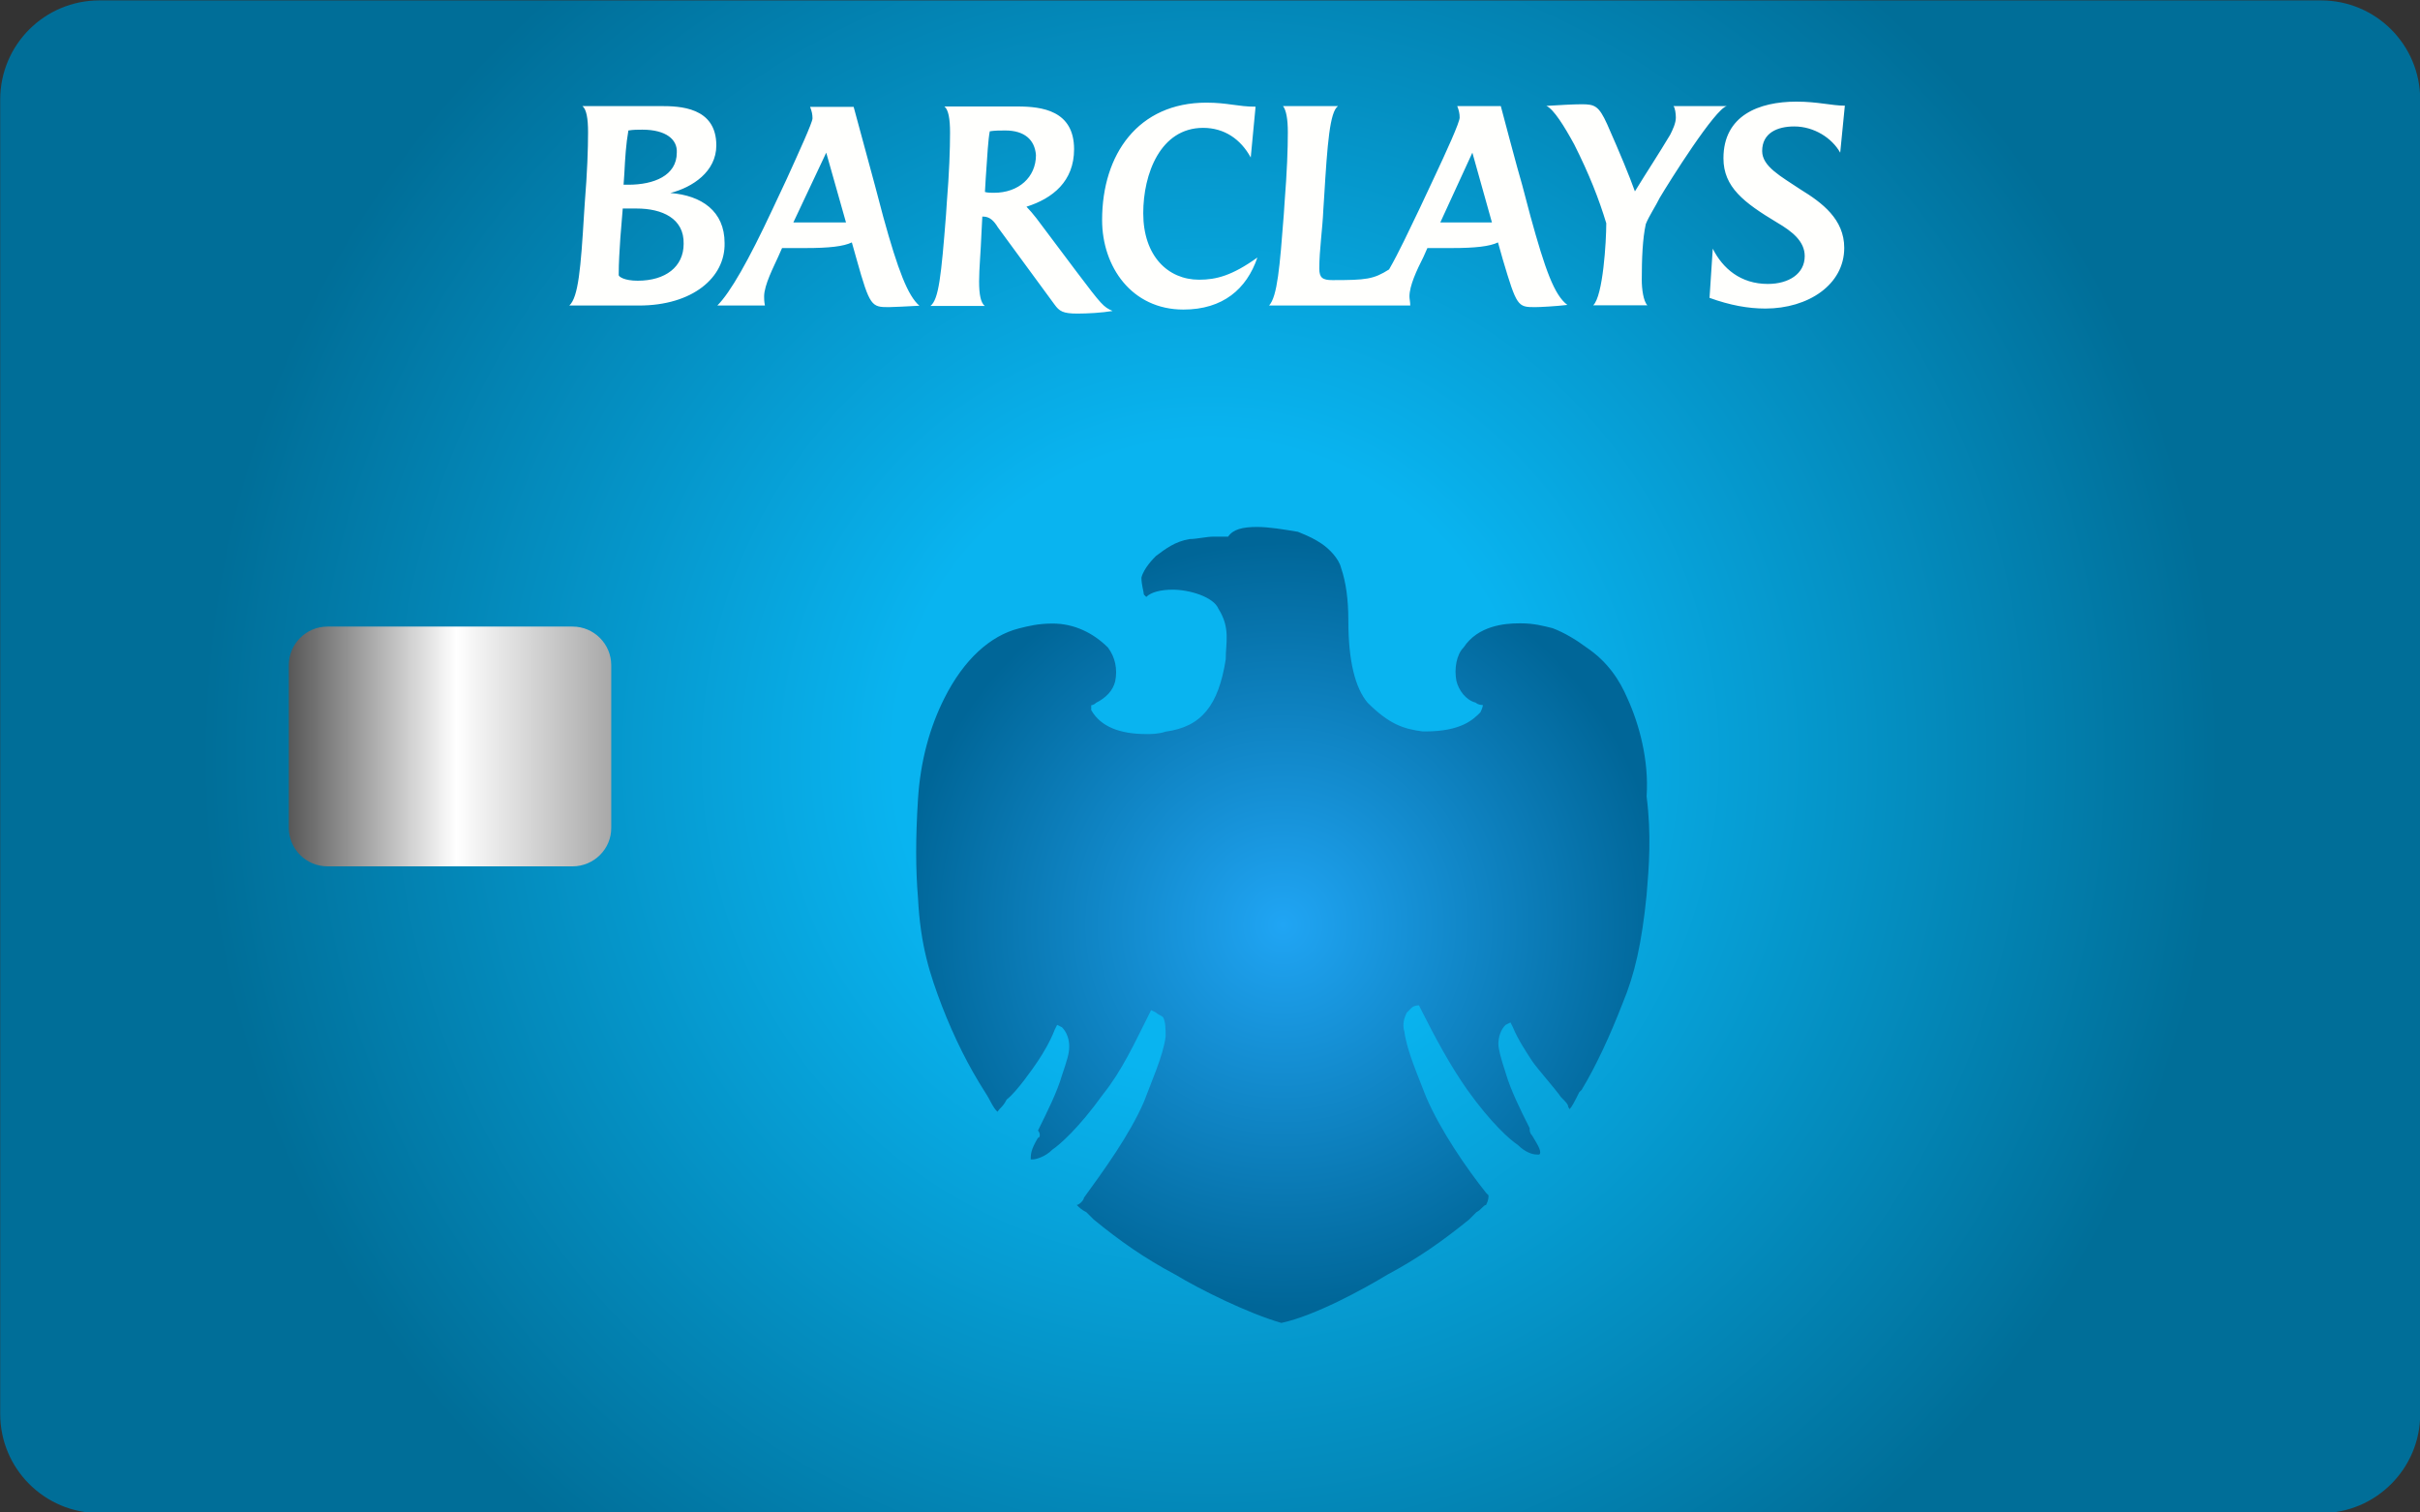 <?xml version="1.0" encoding="utf-8"?>
<!-- Generator: Adobe Illustrator 24.0.0, SVG Export Plug-In . SVG Version: 6.00 Build 0)  -->
<svg version="1.1" id="Layer_1" xmlns="http://www.w3.org/2000/svg" xmlns:xlink="http://www.w3.org/1999/xlink" x="0px" y="0px"
	 viewBox="0 0 120 75" style="enable-background:new 0 0 120 75;" xml:space="preserve">
<rect x="0" y="0" width="120" height="75" fill="#333333" stroke="none"/>
<style type="text/css">
	.st0{fill:url(#SVGID_1_);}
	.st1{fill:#FFFFFD;}
	.st2{fill:url(#SVGID_2_);}
	.st3{fill:url(#SVGID_3_);}
</style>
<radialGradient id="SVGID_1_" cx="60.01" cy="37.475" r="50.033" gradientTransform="matrix(1 0 0 -1 0 75)" gradientUnits="userSpaceOnUse">
	<stop  offset="0.313" style="stop-color:#09B4F0"/>
	<stop  offset="1" style="stop-color:#006E98"/>
</radialGradient>
<path class="st0" d="M115.1,75.03H4.93c-2.72,0-4.92-2.2-4.92-4.92V4.94c0-2.72,2.2-4.92,4.92-4.92h110.16
	c2.72,0,4.92,2.2,4.92,4.92V70.1C120.02,72.82,117.81,75.03,115.1,75.03z"/>
<g>
	<path class="st1" d="M31.69,15.15h-3.46c0.45-0.41,0.57-1.87,0.73-4.52L29,10.02c0.12-1.47,0.16-2.65,0.16-3.46
		c0-0.69-0.08-1.14-0.28-1.3h3.87c0.94,0,2.77,0.04,2.77,1.95c0,1.3-1.18,2.08-2.28,2.36c1.55,0.12,2.69,0.9,2.69,2.48
		C35.97,13.76,34.34,15.15,31.69,15.15 M31.57,10.34h-0.69l-0.12,1.47c-0.04,0.65-0.08,1.18-0.08,1.83c0,0.08,0.28,0.28,0.94,0.28
		c1.38,0,2.28-0.69,2.28-1.83C33.93,10.83,32.83,10.34,31.57,10.34 M31.85,6.43c-0.2,0-0.45,0-0.69,0.04
		c-0.12,0.69-0.16,1.34-0.2,2.12c0,0-0.04,0.61-0.04,0.57h0.24c1.26,0,2.4-0.45,2.4-1.59C33.6,6.92,33.03,6.43,31.85,6.43
		 M44.07,15.23c-0.85,0-0.94-0.04-1.59-2.36l-0.24-0.85c-0.41,0.2-1.14,0.28-2.28,0.28h-1.18l-0.2,0.45
		c-0.2,0.45-0.69,1.38-0.69,1.95c0,0.12,0,0.24,0.04,0.45h-2.36c0.65-0.65,1.55-2.24,2.73-4.76l0.69-1.47
		c0.61-1.34,1.3-2.85,1.3-3.05c0-0.2-0.04-0.37-0.12-0.57h2.16c0,0,0.57,2.12,1.06,3.91l0.41,1.55c0.73,2.65,1.22,3.91,1.79,4.4
		C45,15.19,44.31,15.23,44.07,15.23 M40.97,7.57l-1.63,3.46h2.61L40.97,7.57 M53.43,15.55c-0.73,0-0.9-0.12-1.14-0.45l-2.81-3.83
		c-0.2-0.33-0.41-0.53-0.73-0.53h-0.04l-0.04,0.77c-0.04,1.02-0.12,1.83-0.12,2.44c0,0.65,0.08,1.06,0.28,1.22h-2.69
		c0.41-0.33,0.53-1.47,0.77-4.52l0.04-0.61c0.12-1.47,0.16-2.65,0.16-3.46c0-0.69-0.08-1.14-0.28-1.3h3.62
		c1.22,0,2.81,0.2,2.81,2.12c0,1.59-1.06,2.44-2.36,2.85c0.12,0.12,0.37,0.41,0.49,0.57l1.99,2.65c1.26,1.67,1.34,1.75,1.79,1.95
		C54.65,15.51,53.92,15.55,53.43,15.55 M49.85,6.47c-0.24,0-0.53,0-0.77,0.04c-0.08,0.41-0.12,1.14-0.2,2.32l-0.04,0.69
		c0.12,0.04,0.33,0.04,0.45,0.04c1.22,0,2.08-0.77,2.08-1.87C51.31,6.92,50.79,6.47,49.85,6.47 M58.68,15.35
		c-2.56,0-4.03-2.12-4.03-4.44c0-3.26,1.79-5.82,5.17-5.82c1.06,0,1.55,0.2,2.44,0.2l-0.24,2.52c-0.49-0.9-1.3-1.47-2.36-1.47
		c-2.12,0-2.97,2.28-2.97,4.23c0,2.12,1.22,3.3,2.77,3.3c0.85,0,1.63-0.2,2.89-1.1C61.82,14.33,60.64,15.35,58.68,15.35
		 M76.11,15.23c-0.85,0-0.9-0.04-1.59-2.36l-0.24-0.85c-0.41,0.2-1.14,0.28-2.28,0.28h-1.22l-0.2,0.45
		c-0.33,0.65-0.69,1.42-0.69,1.95c0,0.12,0.04,0.28,0.04,0.45h-7c0.41-0.45,0.53-1.91,0.73-4.52l0.04-0.61
		c0.12-1.51,0.16-2.65,0.16-3.46c0-0.65-0.08-1.1-0.24-1.3h2.73c-0.41,0.28-0.53,1.87-0.69,4.52l-0.04,0.61
		c-0.04,0.98-0.2,1.99-0.2,2.93c0,0.45,0.16,0.57,0.65,0.57c1.67,0,2.04-0.04,2.81-0.53c0.49-0.85,0.98-1.91,1.51-3.01l0.69-1.47
		c0.65-1.38,1.3-2.81,1.3-3.05c0-0.2-0.04-0.37-0.12-0.57h2.16c0,0,0.85,3.22,1.06,3.91l0.41,1.55c0.73,2.65,1.18,3.91,1.83,4.4
		C77.13,15.19,76.35,15.23,76.11,15.23 M73.01,7.57l-1.59,3.46h2.56L73.01,7.57 M82.3,9.81c-0.2,0.41-0.53,0.9-0.69,1.3
		c-0.16,0.73-0.2,1.71-0.2,2.77c0,0.45,0.08,1.06,0.28,1.26H79c0.49-0.45,0.65-3.18,0.65-4.07c-0.37-1.22-0.85-2.44-1.59-3.91
		c-0.49-0.9-1.02-1.75-1.38-1.91c0.61-0.04,1.38-0.08,1.75-0.08c0.65,0,0.85,0.08,1.26,0.98c0.65,1.47,1.1,2.56,1.38,3.34
		c0.65-1.06,1.14-1.79,1.75-2.81c0.12-0.24,0.28-0.57,0.28-0.85c0-0.2-0.04-0.49-0.12-0.57h2.65C85.06,5.37,82.78,9,82.3,9.81
		 M91.25,7.57c-0.41-0.73-1.3-1.3-2.28-1.3c-0.85,0-1.59,0.33-1.59,1.22c0,0.77,0.94,1.26,1.91,1.91c1.06,0.65,2.16,1.47,2.16,2.89
		c0,1.83-1.79,3.01-3.91,3.01c-0.85,0-1.75-0.16-2.77-0.53l0.16-2.44c0.49,0.98,1.38,1.75,2.73,1.75c1.02,0,1.83-0.49,1.83-1.38
		c0-0.73-0.61-1.22-1.38-1.67c-1.63-0.98-2.65-1.75-2.65-3.18c0-2.12,1.75-2.81,3.62-2.81c1.06,0,1.75,0.2,2.4,0.2L91.25,7.57
		L91.25,7.57z"/>
</g>
<linearGradient id="SVGID_2_" gradientUnits="userSpaceOnUse" x1="14.32" y1="37.015" x2="30.31" y2="37.015">
	<stop  offset="0" style="stop-color:#575757"/>
	<stop  offset="0.519" style="stop-color:#FFFFFF"/>
	<stop  offset="1" style="stop-color:#A8A8A8"/>
</linearGradient>
<path class="st2" d="M28.39,42.96H16.24c-1.06,0-1.92-0.86-1.92-1.92v-8.05c0-1.06,0.86-1.92,1.92-1.92h12.15
	c1.06,0,1.92,0.86,1.92,1.92v8.05C30.32,42.1,29.45,42.96,28.39,42.96z"/>
<radialGradient id="SVGID_3_" cx="63.609" cy="29.135" r="18.973" gradientTransform="matrix(1 0 0 -1 0 75)" gradientUnits="userSpaceOnUse">
	<stop  offset="0" style="stop-color:#20A5F4"/>
	<stop  offset="1" style="stop-color:#006698"/>
</radialGradient>
<path class="st3" d="M80.69,34.61c-0.36-0.84-0.95-1.79-2.03-2.51c-0.48-0.36-1.07-0.72-1.67-0.95c-0.48-0.12-0.95-0.24-1.55-0.24
	h-0.12c-0.72,0-2.03,0.12-2.74,1.19c-0.36,0.36-0.48,1.07-0.36,1.67c0.12,0.48,0.48,0.95,0.95,1.07c0,0,0.12,0.12,0.36,0.12
	c0,0.12-0.12,0.36-0.12,0.36c-0.36,0.36-0.95,0.95-2.74,0.95h-0.12c-0.95-0.12-1.67-0.36-2.74-1.43c-0.6-0.72-0.95-2.03-0.95-4.06
	c0-1.07-0.12-1.91-0.36-2.62c-0.12-0.48-0.6-0.95-0.95-1.19c-0.36-0.24-0.6-0.36-1.19-0.6c-0.72-0.12-1.43-0.24-2.03-0.24
	c-0.72,0-1.19,0.12-1.43,0.48h-0.72c-0.36,0-0.83,0.12-1.19,0.12c-0.72,0.12-1.19,0.48-1.67,0.84c-0.12,0.12-0.6,0.6-0.72,1.07
	c0,0.36,0.12,0.72,0.12,0.84l0.12,0.12c0.24-0.24,0.72-0.36,1.31-0.36c0.84,0,2.03,0.36,2.27,0.95c0.6,0.95,0.36,1.67,0.36,2.51
	c-0.36,2.27-1.19,3.34-2.98,3.58c-0.36,0.12-0.72,0.12-0.95,0.12c-1.31,0-2.27-0.36-2.74-1.19v-0.24c0,0,0.12,0,0.24-0.12
	c0.48-0.24,0.84-0.6,0.95-1.07c0.12-0.6,0-1.19-0.36-1.67c-0.72-0.72-1.67-1.19-2.74-1.19c-0.72,0-1.19,0.12-1.67,0.24
	c-1.43,0.36-2.74,1.55-3.7,3.46c-0.72,1.43-1.19,3.1-1.31,5.01c-0.12,1.91-0.12,3.46,0,4.89c0.12,2.39,0.6,3.82,1.19,5.37
	c0.6,1.55,1.31,2.98,2.15,4.29c0.24,0.36,0.36,0.72,0.6,0.95l0.1-0.13c0.12-0.12,0.24-0.24,0.36-0.48c0.48-0.36,1.31-1.55,1.55-1.91
	c0.24-0.36,0.6-0.95,0.83-1.55l0.12-0.24l0.24,0.12c0.24,0.24,0.36,0.6,0.36,0.95c0,0.36-0.12,0.72-0.36,1.43
	c-0.24,0.83-0.72,1.79-1.19,2.74c0.12,0.12,0.12,0.36,0,0.36c-0.36,0.6-0.36,0.83-0.36,1.07h0.12c0.12,0,0.6-0.12,0.95-0.48
	c0.36-0.24,1.31-1.07,2.51-2.74c0.95-1.19,1.55-2.51,2.27-3.94l0.12-0.24l0.24,0.12c0.12,0.12,0.24,0.12,0.36,0.24
	c0.12,0.24,0.12,0.6,0.12,0.95c-0.12,0.95-0.72,2.27-1.07,3.22c-0.72,1.67-2.03,3.46-2.98,4.77c0,0.12-0.24,0.36-0.36,0.36
	c0.12,0.12,0.24,0.24,0.48,0.36l0.36,0.36c1.31,1.07,2.5,1.91,4.06,2.74c1.19,0.72,3.58,1.91,5.25,2.39
	c1.67-0.36,4.06-1.67,5.25-2.39c1.55-0.83,2.74-1.67,4.06-2.74l0.36-0.36c0.24-0.12,0.36-0.36,0.48-0.36
	c0.12-0.24,0.12-0.36,0.12-0.48l-0.12-0.12c-0.95-1.19-2.27-3.1-2.98-4.77c-0.36-0.95-0.95-2.27-1.07-3.22
	c-0.12-0.36,0-0.72,0.12-0.95L70,49.97c0.12-0.12,0.36-0.12,0.36-0.12l0.12,0.24c0.72,1.43,1.43,2.74,2.27,3.94
	c1.19,1.67,2.15,2.51,2.51,2.74c0.36,0.36,0.72,0.48,0.95,0.48h0.12c0.12-0.12,0-0.36-0.36-0.95c-0.12-0.12-0.12-0.24-0.12-0.36
	c-0.48-0.95-0.95-1.91-1.19-2.74c-0.24-0.72-0.36-1.19-0.36-1.43c0-0.36,0.12-0.72,0.36-0.95l0.24-0.12l0.12,0.24
	c0.24,0.6,0.72,1.31,0.95,1.67c0.24,0.36,1.19,1.43,1.43,1.79c0.24,0.24,0.36,0.36,0.36,0.48L77.83,55
	c0.12-0.12,0.24-0.36,0.48-0.84l0.12-0.12c0.72-1.19,1.43-2.74,2.03-4.29c0.6-1.43,0.95-2.98,1.19-5.37c0.12-1.43,0.24-2.98,0-4.89
	C81.77,37.71,81.29,35.92,80.69,34.61L80.69,34.61z"/>
</svg>
